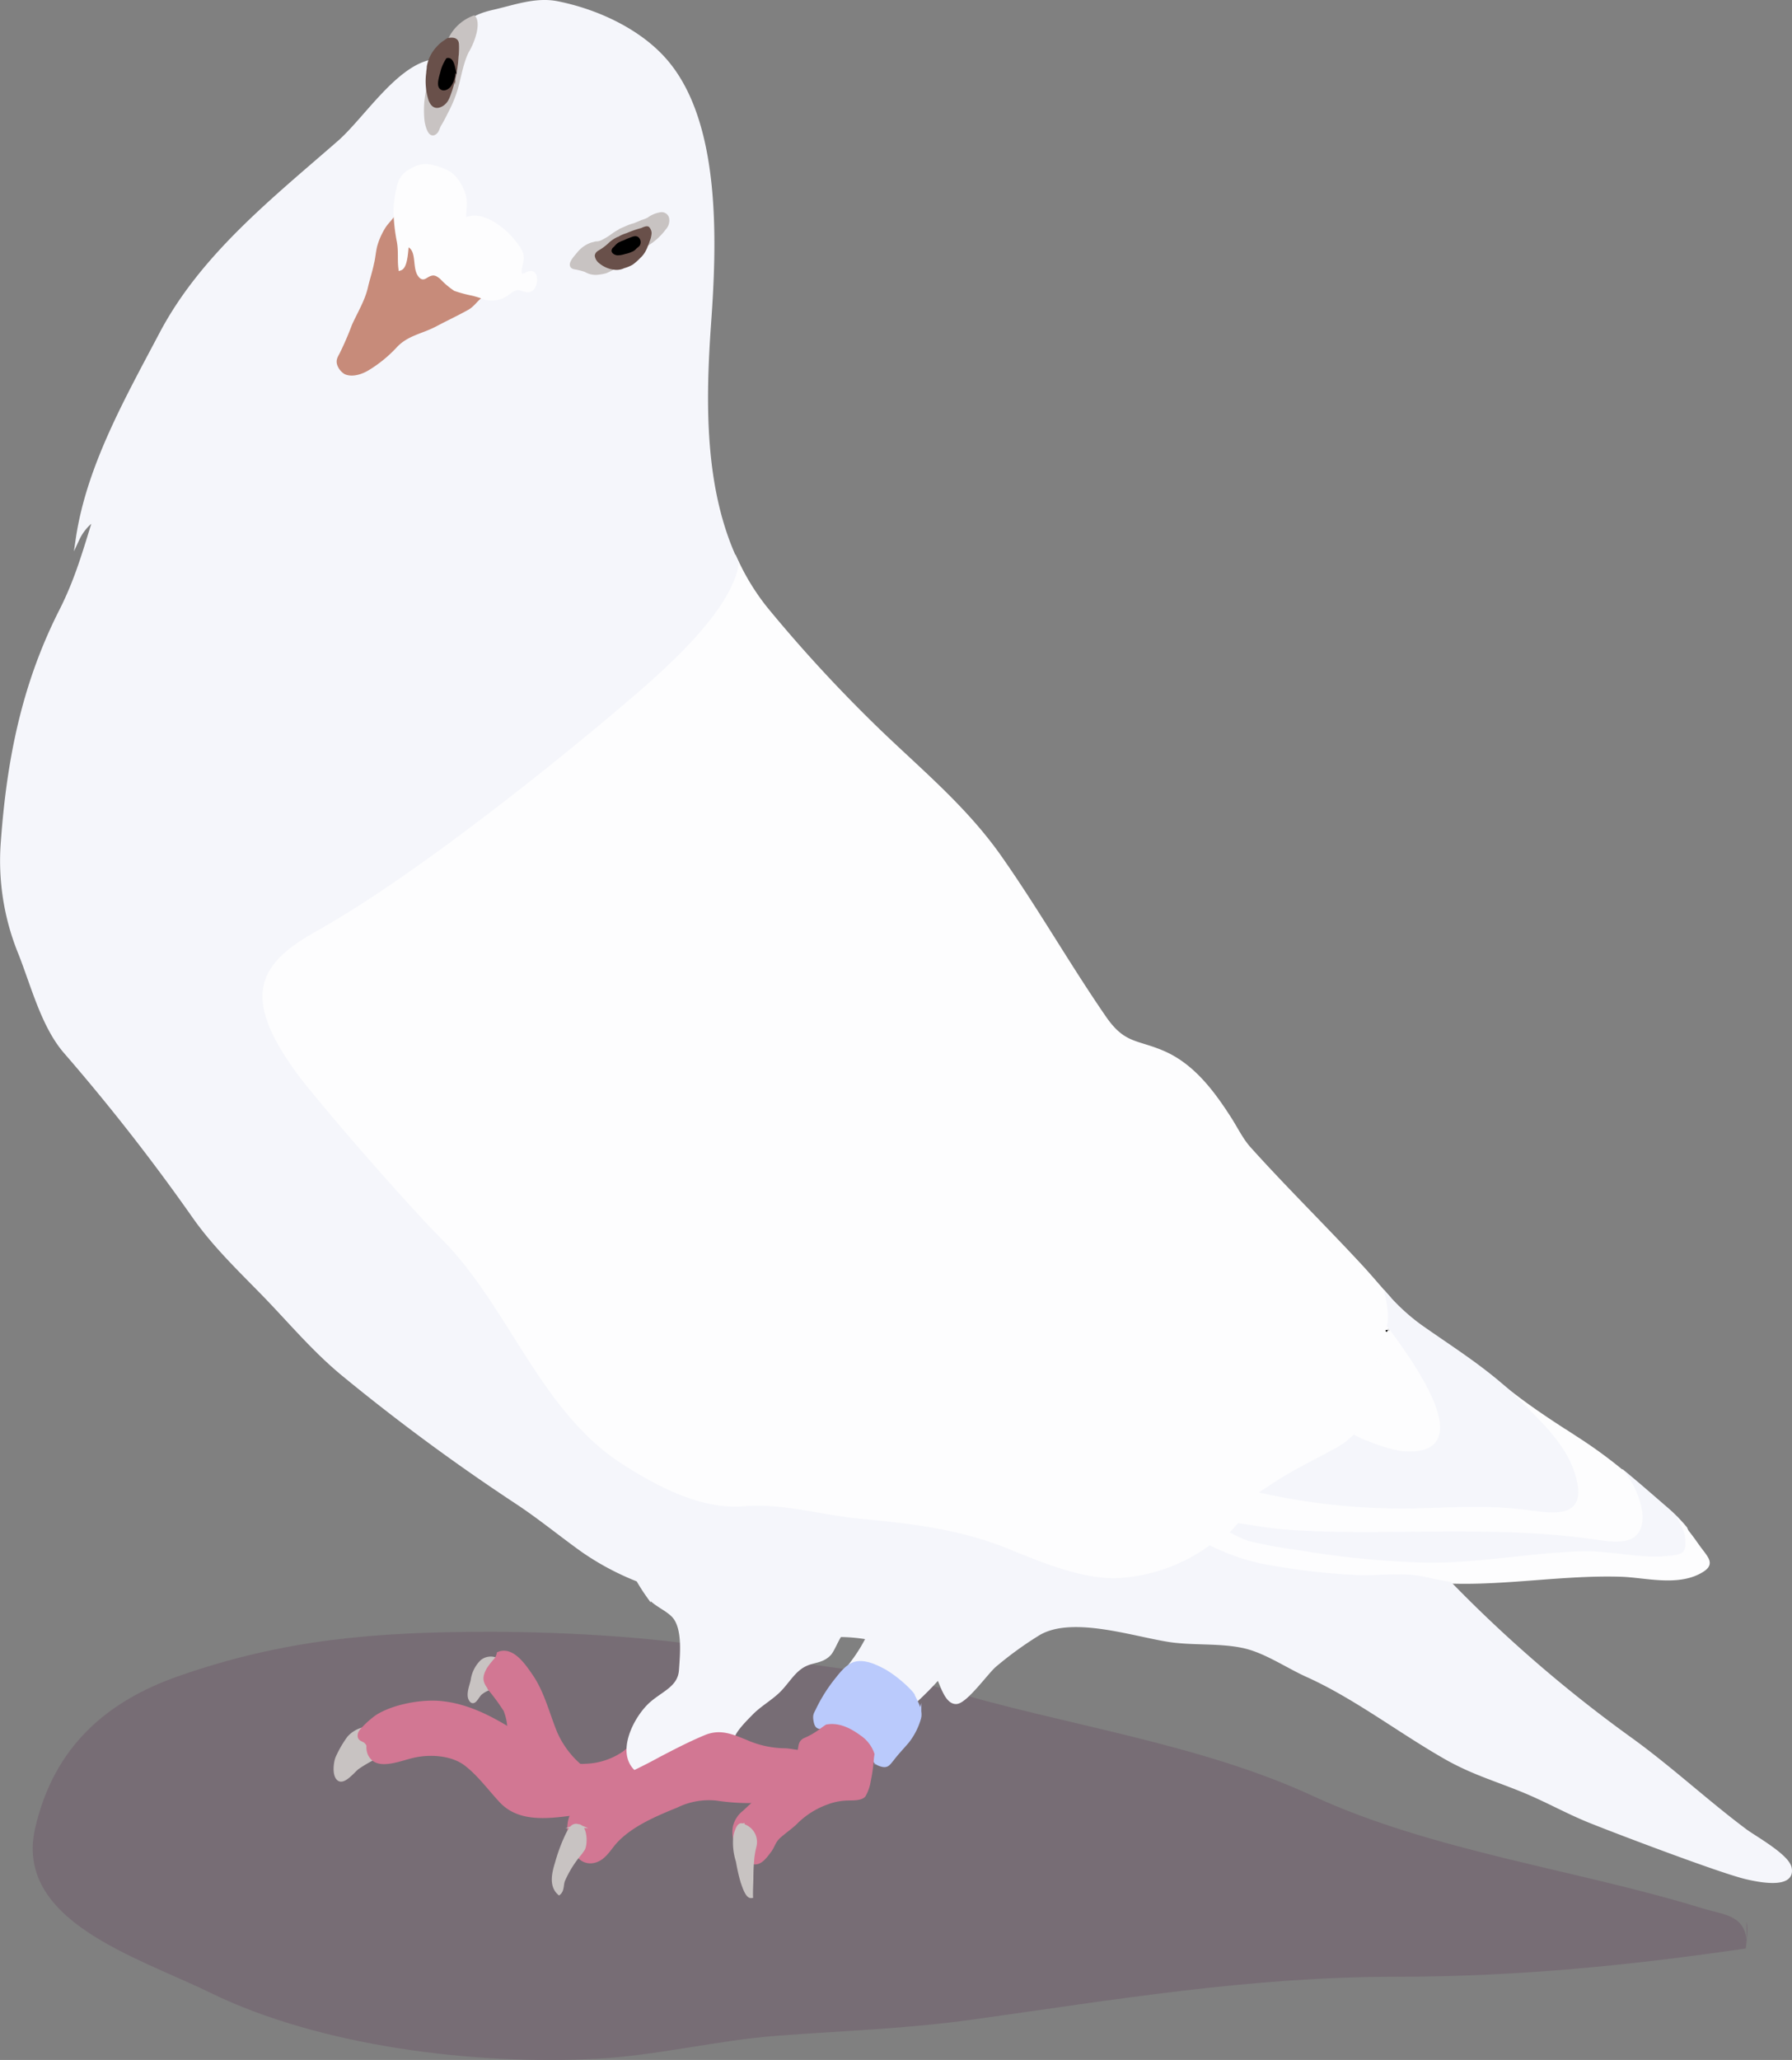 <svg id="d3" xmlns="http://www.w3.org/2000/svg" viewBox="0 0 349.34 401.45"><rect x="0" y="0" width="349.34" height="401.45" fill="#808080" stroke="none"/><defs><style>.cls-1{fill:#776d75;}.cls-2{fill:#f5f6fb;stroke:#f5f6fb;}.cls-10,.cls-11,.cls-2,.cls-3,.cls-4,.cls-5,.cls-6,.cls-7,.cls-8,.cls-9{stroke-miterlimit:10;stroke-width:0.74px;}.cls-3{fill:#c8c3c2;stroke:#c8c3c2;}.cls-4{fill:#d27793;stroke:#d27793;}.cls-5{fill:#fdfdfe;stroke:#fdfdfe;}.cls-6{fill:#bacafc;stroke:#bacafc;}.cls-7{fill:#283a56;stroke:#283a56;}.cls-8{fill:none;}.cls-11,.cls-8{stroke:#000;}.cls-9{fill:#c78b7a;stroke:#c78b7a;}.cls-10{fill:#69504a;stroke:#69504a;}</style></defs><title>dove-svg-3-1</title><path class="cls-1" d="M334.09,381.48c.4,1.52,0,3.73-.15,5.24-22.36,3.26-44.35,5.51-68.21,5.51-28.43,0-54.76,4.47-82.64,8.36-12.68,1.77-24.95,2.16-37.92,3.13-11.78.89-23.21,3.83-35.09,4.48-23.61,1.28-53.88-2.3-75.51-12.87-14.32-7-38.34-14-34.08-32.19,3.66-15.69,13.83-24.57,27.92-29.5C49,326.46,66.73,325,89.13,325c14.44,0,35.08,1.08,49,4.06,13.49,2.89,26.78,3.24,39.31,7.06,23.07,7,49.7,10.51,72.07,20.86,23.34,10.79,51.57,14.39,75.9,21.89,4.18,1.29,8.14,1.24,8.71,6.22" transform="translate(6.39 -6.99)"/><path class="cls-2" d="M233,305.47a28.62,28.62,0,0,0,1.92-2.16h0c3.27.44,6.57,1.07,9.63,1.28,5,.4,9.65.52,14.64.46,15.24,0,31-.72,46,1.55,4.4.66,8.72.87,8.18-5a16.23,16.23,0,0,0-3.67-8c2.87,2.34,5.64,4.78,8.55,7.29a31.57,31.57,0,0,1,3.92,3.95,4.79,4.79,0,0,1,.38,1.27c.59,4-.78,4.13-4.3,4.4-5.21.4-10.41-1-15.74-.95-10.34.17-20.72,2.38-31.09,2.21a186.63,186.63,0,0,1-24.72-2.48,89.22,89.22,0,0,1-9.8-1.81,26.32,26.32,0,0,1-4-1.92Z" transform="translate(6.39 -6.99)"/><path class="cls-3" d="M59.41,349.49a21.11,21.11,0,0,1,2.22-3.82A5.52,5.52,0,0,1,64.38,344a2.54,2.54,0,0,0-.6.86c-.3,1.07.51,1,1.12,1.61.78.8.4.79.56,1.67a2.79,2.79,0,0,0,.76,1.56,28.41,28.41,0,0,0-2.87,1.71c-.77.54-2.64,3-3.66,2.3S59,350.4,59.41,349.49Z" transform="translate(6.39 -6.99)"/><path class="cls-4" d="M63.76,344.83a2.54,2.54,0,0,1,.6-.86,18.26,18.26,0,0,1,2.7-2.4c3.21-2.08,8.85-3.11,12.66-2.69,4.81.5,9.12,2.65,13.17,5.13.5.33,1,.65,1.56,1,3.73,2.39,7.55,5.66,12.06,6.08a7.2,7.2,0,0,0,1.26,0,14,14,0,0,0,7.43-2.41A8.42,8.42,0,0,0,116,348a7.43,7.43,0,0,0,.14,1.22,6.16,6.16,0,0,0,1.52,2.86c-1.1.53-2.16,1-3.21,1.43-1.55.61-3.61.64-4.86,1.87-1,.93-1.77,2.12-2.85,3.06a7,7,0,0,0-1.59,2c-5,.66-10.39,1.26-13.87-2.48-2.14-2.29-4.32-5.28-6.88-7.21-2.78-2.11-7.2-2.3-10.42-1.51-2.18.5-6.1,2.16-7.77.36a2.79,2.79,0,0,1-.76-1.56c-.15-.87.22-.86-.56-1.67C64.29,345.89,63.47,346,63.76,344.83Z" transform="translate(6.39 -6.99)"/><path class="cls-3" d="M85.73,334.5a6.28,6.28,0,0,1,1.86-3.72,2.76,2.76,0,0,1,2.76-.37,14.73,14.73,0,0,0-1.44,1.83c-.76,1.45-.93,2.2.07,3.64V336A5.5,5.5,0,0,0,87.22,337c-.65.6-1.28,2.37-1.91,1.09C84.84,337.15,85.48,335.56,85.73,334.5Z" transform="translate(6.39 -6.99)"/><path class="cls-4" d="M88.83,332.29a14.73,14.73,0,0,1,1.44-1.83,2.82,2.82,0,0,0,.54-1.19c2.74-1.12,5.08,2.54,6.35,4.37,2.23,3.23,3.24,7.47,4.74,11.1a18.09,18.09,0,0,0,4.61,6.29c-4.52-.41-8.33-3.72-12.06-6.08-.5-.33-1-.65-1.56-1a10.78,10.78,0,0,0-.77-3.7A40.85,40.85,0,0,0,89,336l0-.11C87.95,334.5,88.06,333.73,88.83,332.29Z" transform="translate(6.39 -6.99)"/><path class="cls-5" d="M55,188.11c22-12.29,53.86-39,60-44.22,5.08-4.37,20.85-17.32,22.3-27.29a45.2,45.2,0,0,0,5.66,9.07,282.5,282.5,0,0,0,20.14,22c8.71,8.62,18.19,16.08,25.44,26.41s13.35,21.09,20.44,31.35c3.75,5.38,6.28,4.47,11.54,6.78,5.58,2.48,9.37,7.48,12.64,12.55,1.39,2.12,2.45,4.46,4.15,6.27,6.75,7.5,14.44,15.06,21.6,22.79,1.72,1.86,3.37,3.83,5.07,5.74a26.09,26.09,0,0,1,.53,3.68,10.26,10.26,0,0,1-.38,2.88c-.45,1.73-1.22,3.44-1.55,5.19-1.09,5.74-.83,10.94-4.46,15a15.06,15.06,0,0,1-4,3.1c-4.36,2.4-9.09,4.65-13.26,7.54a10,10,0,0,0-.82.63,38.41,38.41,0,0,0-5.05,5.61h0a28.62,28.62,0,0,1-1.92,2.16l-.23.22a30.83,30.83,0,0,1-3.33,2.85,33.94,33.94,0,0,1-17.35,6.29c-7.1.5-15.3-2.95-21.87-5.61-9.61-3.89-18.93-5-28.84-5.91-8.18-.78-14.81-3.05-22.91-2.43-8.39.65-17.12-4-24.08-8.49-15.66-10.17-21.89-30.19-34.5-43.21-.6-.57-1.23-1.21-1.84-1.87-1.13-1.16-2.36-2.48-3.64-3.89-8.61-9.36-19.93-22.55-22.9-26.55C40,201.42,43.35,194.69,55,188.11Z" transform="translate(6.39 -6.99)"/><path class="cls-5" d="M240,297.72a126,126,0,0,0,30,2.9c7.5-.24,14-.66,21.29.31,5.12.67,10.88,1.74,9.47-5-1.45-7.14-7.67-12.12-12.56-17.36,4.24,3.31,8.75,6.21,13.36,9.17a90.64,90.64,0,0,1,8.17,6,16.37,16.37,0,0,1,3.67,8c.52,5.86-3.82,5.64-8.18,5-15-2.28-30.73-1.53-46-1.55-5,0-9.68-.1-14.64-.46-3.08-.21-6.35-.8-9.63-1.28A39.13,39.13,0,0,1,240,297.72Z" transform="translate(6.39 -6.99)"/><path class="cls-2" d="M240.84,297.11c4.17-2.92,8.9-5.15,13.26-7.54a15.06,15.06,0,0,0,4-3.1,20.27,20.27,0,0,0,2.92,1.25,28.41,28.41,0,0,0,5.84,1.72c14.28,1.32,3.72-14.58-2.72-23.19a10.26,10.26,0,0,0,.44-2.94,26.09,26.09,0,0,0-.53-3.68,39.68,39.68,0,0,0,6.4,5.83c5.32,3.76,10.67,7.11,15.68,11.39.67.56,1.33,1.12,2,1.67h0c4.88,5.23,11.12,10.22,12.56,17.36,1.41,6.72-4.34,5.66-9.47,5-7.27-.94-13.77-.51-21.29-.31a126,126,0,0,1-30-2.9A8.82,8.82,0,0,1,240.84,297.11Z" transform="translate(6.39 -6.99)"/><path class="cls-5" d="M232.79,305.71a26.32,26.32,0,0,0,4,1.92,89.22,89.22,0,0,0,9.8,1.81,178.55,178.55,0,0,0,24.71,2.46c10.4.2,20.78-2,31.09-2.21,5.33-.08,10.53,1.34,15.74.95,3.52-.29,4.89-.45,4.3-4.4a4.79,4.79,0,0,0-.38-1.27c.82,1,1.57,2,2.39,3.18,2,2.81,3.43,3.68.19,5.31-4.47,2.22-10.47.6-14.91.45-11.24-.38-23,1.79-34,1.3l.37.38c-2.32-.34-4.64-1-7-1.29-3.57-.39-7.17.11-10.85,0A131.08,131.08,0,0,1,239.08,312c-3.39-.6-6.46-2.08-9.66-3.43A30.83,30.83,0,0,0,232.79,305.71Z" transform="translate(6.39 -6.99)"/><path class="cls-2" d="M-5.85,170.93c1.15-15.71,4-30.44,11.41-45,3.06-6.07,4.55-11.48,6.55-17.87A9.75,9.75,0,0,0,8.75,112C10.81,98.06,18.19,85,25,72.11,33,56.88,46.94,45.89,59.7,34.75,64.75,30.34,70.94,20.41,77.62,19a6.69,6.69,0,0,1,4-4.09c3-3.21,3.52-4.57,8.22-5.65,3.91-.88,8-2.43,12.12-1.72,8,1.52,17,5.65,22.12,12.2,9.8,12.42,8.86,35.28,7.78,50.3-1.08,15.29-1.37,32.5,5.42,46.67-1.44,10-17.22,22.92-22.3,27.29-6.1,5.24-38,31.93-60,44.22-11.61,6.5-14.93,13.21-3.44,28.64,3,4,14.26,17.23,22.91,26.6,1.26,1.38,2.51,2.7,3.64,3.89.66.63,1.24,1.29,1.84,1.87,12.61,13,18.85,33,34.5,43.21,7,4.53,15.7,9.14,24.08,8.49,8.1-.63,14.72,1.66,22.91,2.43,9.9.94,19.26,2,28.84,5.91,6.56,2.66,14.77,6.11,21.87,5.61a33.94,33.94,0,0,0,17.35-6.29,43.32,43.32,0,0,0,9.66,3.43,132.86,132.86,0,0,0,19.29,2.32c3.67.1,7.27-.38,10.85,0,2.31.26,4.63,1,7,1.29A265.56,265.56,0,0,0,311.53,346c7.79,5.63,14.79,12.18,22.38,17.84,1.87,1.37,8.2,4.88,8.61,7.21.78,3.92-6.63,2.26-8.75,1.74-5.31-1.33-24.84-8.76-29.54-10.64-5-1.95-8.88-4.27-14-6.35-5.39-2.18-9.46-3.34-14.49-6.14-9.16-5.18-18-12.06-27.49-16.29-4-1.84-8.26-4.8-12.54-5.62-4.7-.95-10-.4-14.63-1.2-7.32-1.23-19.08-5.1-25.35-1a70.2,70.2,0,0,0-8.23,6c-1.51,1.28-5.64,7.09-7.47,7.16s-2.71-3.22-3.48-4.81a62.39,62.39,0,0,1-4.6,4.65c-1.19-3.36-8.56-8.21-12.14-7.58a31.38,31.38,0,0,0,3-4.82,32.33,32.33,0,0,0-5.47-.5c-.66,1-1.41,2.88-2,3.59-1.49,1.62-3.21,1.29-5,2.25-2.15,1.13-3.35,3.53-5.13,5.19-1.55,1.44-3.42,2.52-4.94,4-1.11,1.14-3.4,3.35-3.81,4.81-3.45-.55-6.43,1.06-9.58,2.71-1.39.67-2.62,1.56-4,2.23a23.48,23.48,0,0,0-4.34,2c-5.06-3-1.14-10.72,2.14-13.52,2.41-2.07,5.42-3.06,5.66-6.42.21-3.08.77-8.49-1.56-10.75-1.41-1.37-3.3-2-4.7-3.61a38.4,38.4,0,0,1-2.09-3.25h0a52.49,52.49,0,0,1-10.75-5.73c-4.34-3.1-8.33-6.4-12.82-9.37a400.47,400.47,0,0,1-34.14-25.18c-6-5-10.73-10.83-16.16-16.31-4.51-4.59-9-9-12.66-14.21a397.81,397.81,0,0,0-25-32c-4.39-5-6.36-12.8-8.89-19.24A47.58,47.58,0,0,1-5.85,170.93Z" transform="translate(6.39 -6.99)"/><path class="cls-6" d="M153.06,340.1a30.48,30.48,0,0,1,3.71-5.84c.95-1.18,2.21-2.84,3.82-3.12,1.87-.33,3.94.7,5.56,1.58a23.91,23.91,0,0,1,5,4.09,4.46,4.46,0,0,1,.49.66l-.09-.1c.51,1.16,1.58,2.77,1.29,4.3a13.16,13.16,0,0,1-2.33,4.67c-1,1.18-2.11,2.33-3,3.51-.77.93-1,1.43-2.26,1s-1.18-.95-1.38-2.09h0a6.54,6.54,0,0,0-2.55-3.33c-1.95-1.43-4.05-2.48-6.36-2.08a3.81,3.81,0,0,0-.62.11c-1.15.28-1.56.09-1.77-1.12S152.66,341,153.06,340.1Z" transform="translate(6.39 -6.99)"/><path class="cls-4" d="M136.84,363.06a5.06,5.06,0,0,1,1.83-2.88c.81-.74,1.58-1.48,2.4-2.19.65-.56,1.31-1.13,2-1.67,2.69-2,5.53-4.49,6.36-7.92a.79.79,0,0,0,.06-.28c.19-1,.12-1.68,1.14-2.12a14.94,14.94,0,0,0,3.17-1.87c.33-.25.66-.49,1-.7,2.29-.4,4.41.65,6.36,2.08a6.54,6.54,0,0,1,2.55,3.33h0c-.07.47-.11.88-.15,1.31A31.59,31.59,0,0,1,163,354a8.31,8.31,0,0,1-1,2.89c-.63.68-2.26.59-3.09.62a12.24,12.24,0,0,0-4.11.8,16.36,16.36,0,0,0-6.22,4c-1,.92-2.11,1.68-3.12,2.58s-1.17,1.93-1.84,2.81c-.9,1.17-1.91,2.67-3.39,2.17a16.83,16.83,0,0,1,.48-3,3.31,3.31,0,0,0-2.14-3.91l-.08-.06-.13-.09a.23.23,0,0,0-.16,0c-.59-.2-1,1.11-1.15,1.59a5.69,5.69,0,0,0-.17.78A5.61,5.61,0,0,1,136.84,363.06Z" transform="translate(6.39 -6.99)"/><path class="cls-4" d="M106.49,363a.28.28,0,0,0-.16,0c-.81-.31-1.31.23-1.71.94a6,6,0,0,1,.52-3.29,7,7,0,0,1,1.59-2.12c1.08-1,1.85-2.13,2.85-3.06,1.24-1.24,3.33-1.23,4.86-1.87,1.06-.41,2.11-.9,3.21-1.43,1.56-.76,3.15-1.57,4.65-2.4,2.93-1.53,5.89-3.07,8.94-4.33,2.84-1.14,5.17-.09,7.84,1a19.33,19.33,0,0,0,7.4,1.63c1,0,2.09.31,3,.33-.83,3.4-3.63,5.86-6.36,7.92-.73.53-1.38,1.11-2,1.67a41.94,41.94,0,0,1-7.8-.46,14.39,14.39,0,0,0-7.81,1.38c-4.14,1.68-9,3.73-12,7.07-1.31,1.48-2.29,3.45-4.41,3.75a2.85,2.85,0,0,1-2.68-1.1c.27-.38.55-.74.82-1.09C107.78,366.68,107.79,363.3,106.49,363Z" transform="translate(6.39 -6.99)"/><path class="cls-3" d="M136.91,365.07h0a5.69,5.69,0,0,1,.17-.78c.14-.47.55-1.79,1.15-1.59a.53.53,0,0,0,.16,0s0,.11.13.09a.07.07,0,0,1,.08.06h0a3.31,3.31,0,0,1,2.12,3.91,16.83,16.83,0,0,0-.48,3c-.09,1-.12,1.9-.13,2.92,0,1.28-.11,2.62-.07,3.85-.82.07-1.49-2.25-1.72-2.9a36.13,36.13,0,0,1-.88-3.91A11.89,11.89,0,0,1,136.91,365.07Z" transform="translate(6.39 -6.99)"/><path class="cls-3" d="M102.19,370a33.26,33.26,0,0,1,2.07-5.52,6.8,6.8,0,0,1,.37-.66c.4-.71.91-1.26,1.71-.94a.28.28,0,0,1,.16,0c1.3.34,1.3,3.72.73,4.53-.24.35-.52.69-.82,1.09a21.22,21.22,0,0,0-3,4.9c-.34.81-.14,1.94-.81,2.51C100.94,374.4,101.61,371.87,102.19,370Z" transform="translate(6.39 -6.99)"/><path class="cls-7" d="M81.59,14.88a6.49,6.49,0,0,1,.77-.33l-1,.55C81.42,15,81.53,15,81.59,14.88Z" transform="translate(6.39 -6.99)"/><path class="cls-7" d="M81.59,14.88a6.49,6.49,0,0,1,.77-.33l-1,.55C81.42,15,81.53,15,81.59,14.88Z" transform="translate(6.39 -6.99)"/><path class="cls-7" d="M81.59,14.88a6.49,6.49,0,0,1,.77-.33l-1,.55C81.42,15,81.53,15,81.59,14.88Z" transform="translate(6.39 -6.99)"/><path class="cls-7" d="M81.39,15.12l1-.55a6.45,6.45,0,0,0-.77.33C81.53,15,81.42,15,81.39,15.12Z" transform="translate(6.39 -6.99)"/><path class="cls-7" d="M81.59,14.88a6.49,6.49,0,0,1,.77-.33l-1,.55C81.42,15,81.53,15,81.59,14.88Z" transform="translate(6.39 -6.99)"/><path class="cls-7" d="M81.59,14.88a6.49,6.49,0,0,1,.77-.33l-1,.55C81.42,15,81.53,15,81.59,14.88Z" transform="translate(6.39 -6.99)"/><path class="cls-7" d="M81.59,14.88a6.49,6.49,0,0,1,.77-.33l-1,.55C81.42,15,81.53,15,81.59,14.88Z" transform="translate(6.39 -6.99)"/><path class="cls-7" d="M81.59,14.88a6.49,6.49,0,0,1,.77-.33l-1,.55C81.42,15,81.53,15,81.59,14.88Z" transform="translate(6.39 -6.99)"/><path class="cls-8" d="M71.53,59.34v.07l-.1,0A.13.13,0,0,0,71.53,59.34Z" transform="translate(6.39 -6.99)"/><path class="cls-9" d="M60.16,76a60,60,0,0,0,2.41-5.58c1.09-2.4,2.51-4.7,3.11-7.28.36-1.58.88-3.12,1.2-4.69.29-1.14.34-2.32.64-3.46a13.46,13.46,0,0,1,1.59-3.51c.47-.71,1.16-1.33,1.66-2.1a36.31,36.31,0,0,0,.63,4.85,38.2,38.2,0,0,1,.17,5.2.13.13,0,0,1-.11,0l.11,0v-.08c1.13-.39,1.15-3.89,1.32-4.67,2.47.77,1.28,4.3,2.43,5.9.65.9.93.4,1.73,0,1-.52,1.64-.29,2.53.5a11.26,11.26,0,0,0,2.67,2.28,26.32,26.32,0,0,0,3.52,1l1.47.42c-.89.69-1.53,1.73-2.57,2.29-2,1.11-4.15,2.12-6.17,3.19-2.65,1.41-5.45,1.75-7.66,4a25.2,25.2,0,0,1-5.52,4.55c-1.22.74-3,1.36-4.34.77a3,3,0,0,1-1.17-1.31C59.35,77.29,59.78,76.73,60.16,76Z" transform="translate(6.39 -6.99)"/><path class="cls-3" d="M76.74,30.52A18.44,18.44,0,0,1,76.69,27a24.12,24.12,0,0,1,.77-4.2c.11-.65.11-1.3.24-1.85a12,12,0,0,0,.55,5.24c.44,1.2,1.15,1.61,2.2,1s1.28-1.66,1.67-2.7a26.3,26.3,0,0,0,1.29-6.81,13.08,13.08,0,0,0,.07-2.38c-.15-.88-1-.84-1.74-.71h0a5.64,5.64,0,0,0-.54.36A8.92,8.92,0,0,1,82.38,13a8.49,8.49,0,0,1,3.6-2.6c.6.65.34,2.31.16,3a13.5,13.5,0,0,1-1.5,3.62c-1.29,2.63-1.55,5.74-2.56,8.5a26.22,26.22,0,0,1-1.57,3.48,25.32,25.32,0,0,1-1.28,2.37c-.2.34-.38,1.08-.67,1.33C77.42,33.91,76.86,31.3,76.74,30.52Z" transform="translate(6.39 -6.99)"/><path class="cls-10" d="M77.49,26.37c.44,1.2,1.15,1.61,2.2,1s1.28-1.66,1.67-2.7a26.3,26.3,0,0,0,1.29-6.81,13.08,13.08,0,0,0,.07-2.38c-.15-.88-1-.84-1.74-.71h0a5.64,5.64,0,0,0-.54.36A6.45,6.45,0,0,0,79,16.36,7.06,7.06,0,0,0,77.18,20c0,.38-.09.77-.11,1.12v.07A12,12,0,0,0,77.49,26.37ZM79.59,24c-.44-.61.15-2.39.29-3.1a7.78,7.78,0,0,1,1-2.21c.73-.13,1,1.1,1.12,1.61a4.74,4.74,0,0,1-.62,3.09c-.3.62-1.29,1.24-1.81.62Z" transform="translate(6.39 -6.99)"/><path class="cls-3" d="M106.37,56.49a5.62,5.62,0,0,1,2.71-1.91l.32-.06a1.35,1.35,0,0,1,.66-.12,2.79,2.79,0,0,0,1.08-.34,12,12,0,0,0,1.67-1,11.15,11.15,0,0,1,2-1.22l1.15-.54a8.77,8.77,0,0,1,1.31-.45c.56-.21,1.08-.45,1.65-.67a6.79,6.79,0,0,0,1.13-.46,5.32,5.32,0,0,1,2.39-1,1.12,1.12,0,0,1,1.24.8,2.17,2.17,0,0,1-.53,1.9,12.08,12.08,0,0,1-3.64,3.27,9.41,9.41,0,0,0,.41-1.09,4.54,4.54,0,0,0,.34-1.45c0-.26-.13-.73-.38-.88s-.86.22-1.16.28a20.82,20.82,0,0,0-2.86,1,6.26,6.26,0,0,0-1.67.75l-.11,0a6.3,6.3,0,0,0-1.73,1.23,10.26,10.26,0,0,1-1.8,1.33c-.23.19-.58.37-.63.71a1.79,1.79,0,0,0,.69,1.16,5.32,5.32,0,0,0,2.85,1.22,5.69,5.69,0,0,1-.68.42c-.38.18-.79.4-1.18.54a9.91,9.91,0,0,1-1.47.26,3.72,3.72,0,0,1-2.36-.53,13.75,13.75,0,0,0-2.12-.53C104.19,58.84,105.84,57.14,106.37,56.49Z" transform="translate(6.39 -6.99)"/><path class="cls-5" d="M71.36,54.16a36.31,36.31,0,0,1-.63-4.85,13.7,13.7,0,0,1,0-2.18,23.34,23.34,0,0,1,.76-4.27,4.14,4.14,0,0,1,2.29-2.63,5,5,0,0,1,3.63-.83c1.52.33,3.62.95,4.66,2.11a8.78,8.78,0,0,1,2.14,4.41c.22,1.24-.34,2.77.05,3.91,3.26-1.77,7.83,2.05,9.59,4.4a8.74,8.74,0,0,1,1.41,2.21,4.19,4.19,0,0,1-.17,2.25c-.07.47-.43,1.84.28,2,.54.1,1.23-.67,1.94-.5,1,.28.76,3-.43,3.32-.76.25-1.58-.36-2.32-.34-1,0-1.95,1.1-2.86,1.52a5.18,5.18,0,0,1-4.43,0c-.47-.14-.94-.29-1.47-.42a26.32,26.32,0,0,1-3.47-.93,15.1,15.1,0,0,1-2.67-2.28c-.88-.71-1.49-1-2.53-.5-.79.4-1.08.91-1.73,0-1.14-1.6,0-5.09-2.43-5.9-.17.78-.18,4.29-1.32,4.67C71.43,57.67,71.68,56,71.36,54.16Z" transform="translate(6.39 -6.99)"/><path class="cls-11" d="M79.87,20.87a7.78,7.78,0,0,1,1-2.21c.73-.13,1,1.1,1.12,1.61a4.74,4.74,0,0,1-.62,3.09c-.3.62-1.29,1.24-1.81.62S79.73,21.57,79.87,20.87Z" transform="translate(6.39 -6.99)"/><path class="cls-10" d="M110.59,56.06a10.26,10.26,0,0,0,1.8-1.33,6.3,6.3,0,0,1,1.71-1.2l.1,0a6.26,6.26,0,0,1,1.67-.75,20.82,20.82,0,0,1,2.86-1c.28-.12.94-.43,1.16-.28a1.55,1.55,0,0,1,.38.88,4.54,4.54,0,0,1-.34,1.45,9.41,9.41,0,0,1-.41,1.09,4.82,4.82,0,0,1-.27.62,4.52,4.52,0,0,1-1.06,1.44,10.7,10.7,0,0,1-1.43,1.27,6.75,6.75,0,0,1-1.58.65,3.1,3.1,0,0,1-1.71.3h0a5.32,5.32,0,0,1-2.85-1.22,1.79,1.79,0,0,1-.69-1.16C110,56.4,110.31,56.23,110.59,56.06Z" transform="translate(6.39 -6.99)"/><path class="cls-11" d="M113.26,55.67c0-.11.32-.32.41-.45a3.88,3.88,0,0,1,.35-.37,1.69,1.69,0,0,1,.68-.42c.24-.15.6-.22.88-.38a11.06,11.06,0,0,1,1.13-.46c.39-.14.84-.34,1.16-.05a.94.94,0,0,1,.13,1.12,3.52,3.52,0,0,1-.56.47,2,2,0,0,1-.52.47,5.71,5.71,0,0,1-1.54.53,4.46,4.46,0,0,1-1.39.25C113.64,56.35,113,56.05,113.26,55.67Z" transform="translate(6.39 -6.99)"/><path class="cls-5" d="M262.58,271.42c.33-1.74,1.11-3.45,1.55-5.19,6.44,8.61,17,24.51,2.72,23.19A28.4,28.4,0,0,1,261,287.7a20.27,20.27,0,0,1-2.92-1.25C261.77,282.36,261.5,277.08,262.58,271.42Z" transform="translate(6.39 -6.99)"/><polyline class="cls-8" points="270.53 259.25 270.51 259.24 270.51 259.2"/></svg>